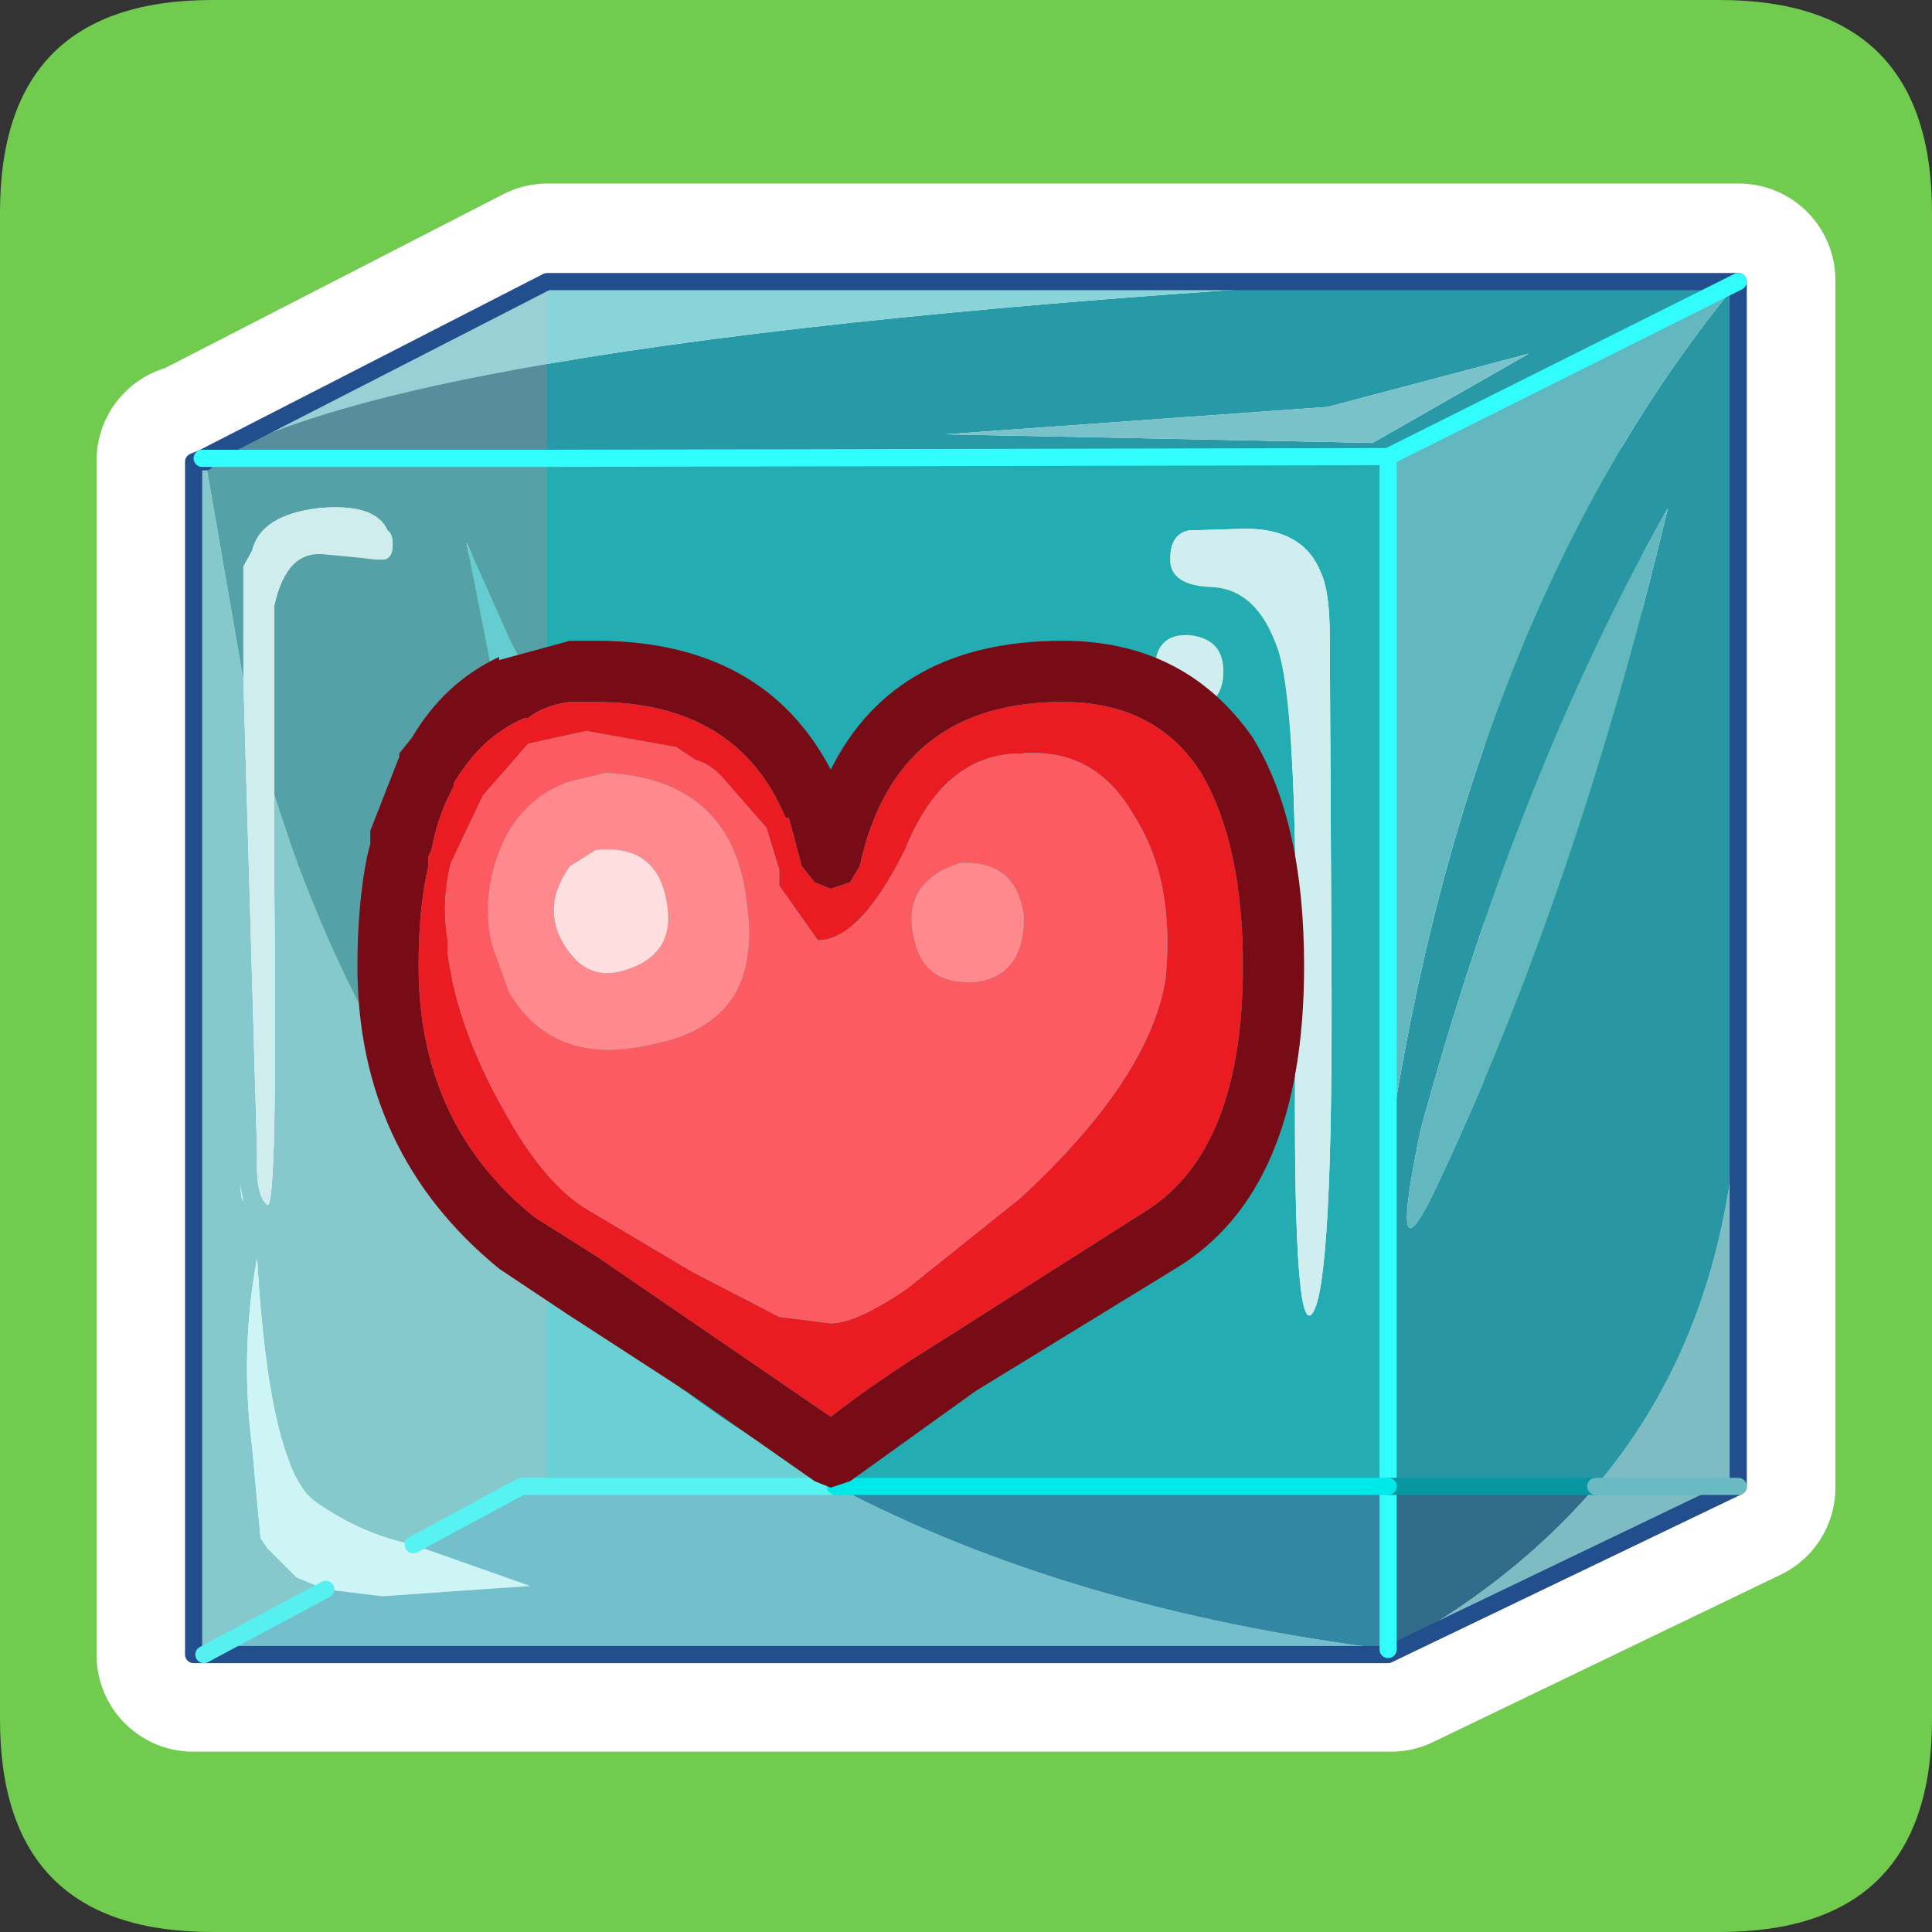 <?xml version="1.0" encoding="UTF-8" standalone="no"?>
<svg xmlns:ffdec="https://www.free-decompiler.com/flash" xmlns:xlink="http://www.w3.org/1999/xlink" ffdec:objectType="frame" height="30.0px" width="30.0px" xmlns="http://www.w3.org/2000/svg">
  <rect width="100%" height="100%" fill="#333333" stroke="none"/>
  <g transform="matrix(1.0, 0.0, 0.0, 1.0, 0.0, 0.0)">
    <use ffdec:characterId="1" height="30.0" transform="matrix(1.0, 0.0, 0.0, 1.0, 0.0, 0.0)" width="30.0" xlink:href="#shape0"/>
    <use ffdec:characterId="3" height="40.5" transform="matrix(0.533, 0.0, 0.0, 0.533, 2.873, 4.239)" width="45.5" xlink:href="#sprite0"/>
    <use ffdec:characterId="4" height="13.15" transform="matrix(1.0, 0.0, 0.0, 1.0, 5.55, 9.95)" width="14.7" xlink:href="#shape2"/>
  </g>
  <defs>
    <g id="shape0" transform="matrix(1.0, 0.0, 0.0, 1.0, 0.0, 0.0)">
      <path d="M0.0 0.0 L30.0 0.0 30.0 30.0 0.0 30.0 0.0 0.0" fill="#33cc66" fill-opacity="0.0" fill-rule="evenodd" stroke="none"/>
      <path d="M3.3 0.0 L26.7 0.0 Q30.0 0.0 30.0 3.3 L30.0 26.7 Q30.0 30.0 26.7 30.0 L3.3 30.0 Q0.0 30.0 0.0 26.7 L0.0 3.3 Q0.0 0.0 3.3 0.0" fill="#70cb4e" fill-rule="evenodd" stroke="none"/>
      <path d="M27.0 4.35 L8.5 4.35 3.15 7.1 21.55 7.1 27.0 4.35 27.0 23.1 21.6 25.7 3.15 25.7 3.0 25.7 3.0 7.15 3.15 7.1 M27.0 23.1 L21.55 23.1 21.6 25.7 M6.4 24.0 L8.1 23.1 21.55 23.1 21.55 7.1 M5.05 24.7 L3.15 25.7" fill="none" stroke="#ffffff" stroke-linecap="round" stroke-linejoin="round" stroke-width="3.0"/>
    </g>
    <g id="sprite0" transform="matrix(1.0, 0.0, 0.0, 1.0, 45.25, 40.25)">
      <use ffdec:characterId="2" height="40.5" transform="matrix(1.0, 0.0, 0.0, 1.0, -45.25, -40.25)" width="45.5" xlink:href="#shape1"/>
    </g>
    <g id="shape1" transform="matrix(1.0, 0.0, 0.0, 1.0, 45.25, 40.25)">
      <path d="M0.0 -16.45 L0.0 -4.9 -10.1 -0.05 -10.15 -0.15 Q-6.55 -2.1 -4.15 -4.9 -0.25 -9.5 0.0 -16.45 M0.0 -4.9 L-4.15 -4.9 0.0 -4.9" fill="#7cbcc2" fill-rule="evenodd" stroke="none"/>
      <path d="M0.0 -40.0 L0.0 -16.45 Q-0.25 -9.5 -4.15 -4.9 L-10.2 -4.9 -10.2 -14.7 Q-7.85 -30.5 0.0 -40.0 M-8.9 -13.4 Q-4.75 -22.1 -2.05 -33.4 -6.45 -25.6 -9.25 -15.3 -10.2 -10.75 -8.9 -13.4" fill="#2897a3" fill-rule="evenodd" stroke="none"/>
      <path d="M-44.7 0.0 L-45.0 0.0 -45.0 -34.75 -44.65 -34.75 -43.55 -28.4 -43.15 -14.6 Q-43.2 -13.35 -42.85 -13.1 -42.55 -12.95 -42.65 -22.6 L-42.65 -25.05 Q-40.05 -16.8 -34.7 -11.2 L-34.7 -4.9 -35.45 -4.9 -38.6 -3.2 Q-40.1 -3.5 -41.45 -4.45 -42.8 -5.45 -43.15 -11.55 -43.65 -8.85 -43.3 -6.1 L-43.05 -3.4 -42.85 -3.1 -42.0 -2.25 -41.15 -1.9 -44.7 0.0 M-43.6 -13.3 L-43.55 -13.2 -43.65 -13.7 -43.6 -13.3" fill="#86c9cd" fill-rule="evenodd" stroke="none"/>
      <path d="M-44.75 -34.85 L-34.7 -40.0 -34.7 -37.6 Q-41.45 -36.45 -44.4 -34.85 L-44.65 -34.75 -44.75 -34.85 -44.4 -34.85 -44.75 -34.85" fill="#99d0d6" fill-rule="evenodd" stroke="none"/>
      <path d="M-44.65 -34.75 L-44.4 -34.85 -34.7 -34.85 -44.4 -34.85 Q-41.45 -36.45 -34.7 -37.6 L-34.7 -34.85 -34.7 -34.75 -44.65 -34.75" fill="#578d9d" fill-rule="evenodd" stroke="none"/>
      <path d="M-44.65 -34.75 L-34.7 -34.75 -34.7 -27.4 -35.8 -29.6 -37.05 -32.4 -36.1 -27.6 -35.6 -26.25 -34.7 -24.55 -34.7 -20.65 -36.45 -23.3 -34.7 -18.7 -34.7 -11.2 Q-40.05 -16.8 -42.65 -25.05 L-42.65 -30.55 Q-42.3 -32.2 -41.15 -32.05 L-40.1 -31.95 -39.7 -31.9 -39.65 -31.9 -39.5 -31.9 Q-39.2 -31.9 -39.2 -32.35 -39.2 -32.65 -39.35 -32.75 -39.7 -33.55 -41.35 -33.4 -43.05 -33.2 -43.3 -32.15 L-43.55 -31.7 -43.55 -31.55 -43.55 -31.4 -43.55 -28.4 -44.65 -34.75" fill="#54a1a8" fill-rule="evenodd" stroke="none"/>
      <path d="M-43.55 -28.4 L-43.55 -31.4 -43.55 -31.55 -43.55 -31.7 -43.3 -32.15 Q-43.05 -33.2 -41.35 -33.4 -39.7 -33.55 -39.35 -32.75 -39.2 -32.65 -39.2 -32.35 -39.2 -31.9 -39.5 -31.9 L-39.65 -31.9 -39.7 -31.9 -40.1 -31.95 -41.15 -32.05 Q-42.3 -32.2 -42.65 -30.55 L-42.65 -25.05 -42.65 -22.6 Q-42.55 -12.95 -42.85 -13.1 -43.2 -13.35 -43.15 -14.6 L-43.55 -28.4 M-43.6 -13.3 L-43.65 -13.7 -43.55 -13.2 -43.6 -13.3" fill="#d0edee" fill-rule="evenodd" stroke="none"/>
      <path d="M-41.15 -1.9 L-42.0 -2.25 -42.85 -3.1 -43.05 -3.4 -43.3 -6.1 Q-43.65 -8.85 -43.15 -11.55 -42.8 -5.45 -41.45 -4.45 -40.1 -3.5 -38.6 -3.2 L-35.2 -2.0 -39.5 -1.7 -41.15 -1.9" fill="#cef5f5" fill-rule="evenodd" stroke="none"/>
      <path d="M-10.2 -14.7 L-10.2 -4.9 -26.3 -4.9 Q-31.1 -7.45 -34.7 -11.2 L-34.7 -18.7 -34.05 -17.45 Q-30.95 -12.5 -21.55 -8.65 -26.3 -11.75 -29.15 -14.25 -32.05 -16.8 -34.7 -20.65 L-34.7 -24.55 Q-31.95 -20.05 -24.65 -15.55 -28.85 -19.4 -31.25 -22.3 -33.1 -24.55 -34.7 -27.4 L-34.7 -34.75 -10.6 -34.75 -10.2 -34.9 -10.2 -14.7 M-16.95 -28.1 Q-16.8 -27.6 -16.0 -27.6 -15.0 -27.6 -15.0 -28.65 -15.0 -29.6 -16.0 -29.7 -17.0 -29.75 -17.0 -28.65 L-16.95 -28.1 M-12.15 -31.5 Q-12.65 -32.8 -14.35 -32.8 L-16.0 -32.75 Q-16.55 -32.65 -16.55 -31.9 -16.55 -31.15 -15.35 -31.1 -14.0 -31.05 -13.4 -29.25 -12.8 -27.4 -12.9 -18.25 -13.0 -9.1 -12.4 -9.95 -11.8 -10.8 -11.85 -20.1 L-11.9 -29.65 Q-11.9 -30.95 -12.15 -31.5" fill="#23acb2" fill-rule="evenodd" stroke="none"/>
      <path d="M-12.15 -31.5 Q-11.9 -30.95 -11.9 -29.65 L-11.85 -20.1 Q-11.8 -10.8 -12.4 -9.95 -13.0 -9.1 -12.9 -18.25 -12.8 -27.4 -13.4 -29.25 -14.0 -31.05 -15.35 -31.1 -16.55 -31.15 -16.55 -31.9 -16.55 -32.65 -16.0 -32.75 L-14.35 -32.8 Q-12.65 -32.8 -12.15 -31.5 M-16.95 -28.1 L-17.0 -28.65 Q-17.0 -29.75 -16.0 -29.7 -15.0 -29.6 -15.0 -28.65 -15.0 -27.6 -16.0 -27.6 -16.8 -27.6 -16.95 -28.1" fill="#d0eeef" fill-rule="evenodd" stroke="none"/>
      <path d="M-10.95 -40.0 L0.0 -40.0 -10.2 -34.9 -10.6 -34.75 -34.7 -34.75 -34.7 -34.85 -10.2 -34.9 -34.7 -34.85 -34.7 -37.6 Q-26.0 -39.1 -10.95 -40.0 M-10.65 -35.3 L-6.1 -37.9 -11.95 -36.35 -23.1 -35.55 -10.65 -35.3" fill="#2899a7" fill-rule="evenodd" stroke="none"/>
      <path d="M-10.65 -35.3 L-23.1 -35.55 -11.95 -36.35 -6.1 -37.9 -10.65 -35.3" fill="#79c2c9" fill-rule="evenodd" stroke="none"/>
      <path d="M-34.7 -40.0 L-10.95 -40.0 Q-26.0 -39.1 -34.7 -37.6 L-34.7 -40.0" fill="#88d4d8" fill-rule="evenodd" stroke="none"/>
      <path d="M-34.7 -18.7 L-36.45 -23.3 -34.7 -20.65 Q-32.05 -16.8 -29.15 -14.25 -26.3 -11.75 -21.55 -8.65 -30.95 -12.5 -34.05 -17.45 L-34.7 -18.7 M-34.7 -24.55 L-35.6 -26.25 -36.1 -27.6 -37.05 -32.4 -35.8 -29.6 -34.7 -27.4 Q-33.1 -24.55 -31.25 -22.3 -28.85 -19.4 -24.65 -15.55 -31.95 -20.05 -34.7 -24.55" fill="#65ccd1" fill-rule="evenodd" stroke="none"/>
      <path d="M-10.2 0.0 L-44.7 0.0 -41.15 -1.9 -39.5 -1.7 -35.2 -2.0 -38.6 -3.2 -35.45 -4.9 -34.7 -4.9 -26.3 -4.9 Q-19.45 -1.3 -10.2 -0.15 L-10.2 0.0" fill="#73bfcb" fill-rule="evenodd" stroke="none"/>
      <path d="M-34.7 -4.9 L-34.7 -11.2 Q-31.1 -7.45 -26.3 -4.9 L-34.7 -4.9" fill="#6ad0d4" fill-rule="evenodd" stroke="none"/>
      <path d="M-8.9 -13.4 Q-10.2 -10.75 -9.25 -15.3 -6.45 -25.6 -2.05 -33.4 -4.75 -22.1 -8.9 -13.4" fill="#63b7be" fill-rule="evenodd" stroke="none"/>
      <path d="M-10.2 -4.9 L-4.15 -4.9 Q-6.55 -2.1 -10.15 -0.15 L-10.2 -0.15 -10.2 -4.9" fill="#306c8a" fill-rule="evenodd" stroke="none"/>
      <path d="M-26.3 -4.9 L-10.2 -4.9 -10.2 -0.15 Q-19.45 -1.3 -26.3 -4.9" fill="#3287a2" fill-rule="evenodd" stroke="none"/>
      <path d="M0.0 -40.0 Q-7.85 -30.5 -10.2 -14.7 L-10.2 -34.9 0.0 -40.0" fill="#63b7bf" fill-rule="evenodd" stroke="none"/>
      <path d="M0.0 -40.0 L0.0 -16.45 0.0 -4.9 -10.1 -0.05 -10.2 0.0 -44.7 0.0 -45.0 0.0 -45.0 -34.75 -44.75 -34.85 -34.7 -40.0 -10.95 -40.0 0.0 -40.0 M-44.65 -34.75 L-45.0 -34.75 M-10.2 -0.15 L-10.2 0.0" fill="none" stroke="#224e8d" stroke-linecap="round" stroke-linejoin="round" stroke-width="0.5"/>
      <path d="M-10.2 -14.7 L-10.2 -4.9 -10.2 -0.15 M-44.4 -34.85 L-44.75 -34.85 M-34.7 -34.85 L-44.4 -34.85 M-10.2 -34.9 L-34.7 -34.85 M-10.2 -14.7 L-10.2 -34.9 0.0 -40.0" fill="none" stroke="#31fdfd" stroke-linecap="round" stroke-linejoin="round" stroke-width="0.5"/>
      <path d="M-38.6 -3.2 L-35.45 -4.9 -34.7 -4.9 -26.3 -4.9" fill="none" stroke="#57f3f3" stroke-linecap="round" stroke-linejoin="round" stroke-width="0.5"/>
      <path d="M-10.2 -4.9 L-4.15 -4.9" fill="none" stroke="#0897a2" stroke-linecap="round" stroke-linejoin="round" stroke-width="0.5"/>
      <path d="M-26.3 -4.9 L-10.2 -4.9" fill="none" stroke="#00e9e9" stroke-linecap="round" stroke-linejoin="round" stroke-width="0.5"/>
      <path d="M-41.15 -1.9 L-44.7 0.0" fill="none" stroke="#57f0f0" stroke-linecap="round" stroke-linejoin="round" stroke-width="0.5"/>
      <path d="M-4.15 -4.9 L0.0 -4.9" fill="none" stroke="#69bac2" stroke-linecap="round" stroke-linejoin="round" stroke-width="0.5"/>
    </g>
    <g id="shape2" transform="matrix(1.0, 0.0, 0.0, 1.0, -5.55, -9.95)">
      <path d="M18.65 12.0 Q17.95 10.9 16.5 10.9 13.9 10.9 13.35 13.45 L13.2 13.7 12.9 13.8 12.65 13.7 12.45 13.45 12.25 12.7 12.2 12.7 Q11.45 10.9 9.25 10.9 L9.05 10.9 9.0 10.9 8.85 10.9 Q8.45 10.95 8.2 11.15 L8.15 11.15 Q7.55 11.4 7.15 12.0 L7.05 12.15 7.05 12.2 Q6.8 12.65 6.7 13.2 L6.65 13.3 6.65 13.45 Q6.5 14.1 6.5 15.0 6.5 17.45 8.3 18.9 L9.25 19.5 11.15 20.8 12.9 22.0 Q13.6 21.45 14.65 20.8 L17.8 18.8 Q19.3 17.85 19.3 15.0 19.3 13.1 18.65 12.0 M16.5 9.95 Q18.4 9.95 19.45 11.45 20.25 12.75 20.25 15.0 20.25 18.5 18.25 19.7 L15.15 21.6 13.2 23.0 12.9 23.1 12.65 23.0 10.65 21.6 8.8 20.4 7.75 19.7 Q5.55 17.9 5.55 15.0 5.55 14.05 5.7 13.3 L5.75 13.1 5.75 13.0 5.75 12.9 6.2 11.75 6.2 11.7 6.4 11.45 Q6.9 10.6 7.75 10.2 L7.75 10.25 8.85 9.95 9.05 9.95 9.25 9.95 Q11.85 9.95 12.9 11.95 13.9 9.95 16.5 9.95" fill="#780c16" fill-rule="evenodd" stroke="none"/>
      <path d="M10.8 11.8 L10.5 11.6 9.1 11.35 8.2 11.55 7.5 12.35 7.0 13.4 Q6.85 14.0 6.95 14.6 L6.95 14.8 Q7.1 15.95 7.8 17.2 8.45 18.4 9.15 18.8 L10.75 19.75 12.1 20.45 12.9 20.55 Q13.3 20.55 14.1 20.0 L15.85 18.6 Q17.85 16.75 18.1 15.2 18.25 13.65 17.6 12.65 17.0 11.6 15.85 11.7 14.65 11.7 14.05 13.2 13.35 14.6 12.7 14.6 L12.1 13.75 12.1 13.5 11.9 12.85 11.2 12.05 Q11.0 11.85 10.8 11.8 M18.65 12.0 Q19.3 13.1 19.3 15.0 19.3 17.85 17.8 18.8 L14.65 20.8 Q13.6 21.45 12.9 22.0 L11.15 20.8 9.25 19.5 8.3 18.9 Q6.5 17.45 6.5 15.0 6.5 14.1 6.65 13.45 L6.65 13.3 6.7 13.2 Q6.8 12.65 7.05 12.2 L7.05 12.15 7.15 12.0 Q7.55 11.4 8.15 11.15 L8.2 11.15 Q8.45 10.95 8.85 10.9 L9.0 10.9 9.05 10.9 9.25 10.9 Q11.45 10.9 12.2 12.7 L12.25 12.7 12.45 13.45 12.65 13.7 12.9 13.8 13.2 13.7 13.35 13.45 Q13.9 10.9 16.5 10.9 17.95 10.9 18.65 12.0" fill="#ea1c22" fill-rule="evenodd" stroke="none"/>
      <path d="M10.8 11.8 Q11.0 11.85 11.2 12.05 L11.9 12.85 12.1 13.5 12.1 13.75 12.7 14.6 Q13.35 14.6 14.05 13.2 14.65 11.7 15.85 11.7 17.0 11.6 17.6 12.65 18.25 13.65 18.1 15.2 17.85 16.75 15.85 18.6 L14.1 20.0 Q13.3 20.55 12.9 20.55 L12.1 20.45 10.75 19.75 9.15 18.8 Q8.45 18.4 7.8 17.2 7.1 15.95 6.95 14.8 L6.95 14.6 Q6.85 14.0 7.0 13.4 L7.5 12.35 8.2 11.55 9.1 11.35 10.5 11.6 10.8 11.8 M9.4 12.0 L8.8 12.15 Q7.9 12.5 7.65 13.55 7.5 14.15 7.65 14.7 L7.9 15.4 Q8.6 16.6 10.2 16.2 11.85 15.85 11.6 14.05 11.4 12.1 9.4 12.0 M15.15 15.25 Q15.9 15.15 15.9 14.25 15.8 13.35 14.9 13.4 L14.65 13.5 Q14.0 13.85 14.2 14.6 14.35 15.3 15.15 15.25" fill="#fc5c61" fill-rule="evenodd" stroke="none"/>
      <path d="M9.4 12.0 Q11.4 12.1 11.6 14.05 11.85 15.85 10.2 16.2 8.6 16.6 7.9 15.4 L7.65 14.7 Q7.5 14.15 7.65 13.55 7.9 12.5 8.8 12.15 L9.4 12.0 M9.25 13.2 L8.85 13.45 Q8.35 14.15 8.85 14.8 9.2 15.25 9.75 15.05 10.5 14.8 10.35 14.0 10.2 13.1 9.25 13.2 M15.15 15.25 Q14.35 15.3 14.2 14.6 14.0 13.85 14.65 13.5 L14.9 13.4 Q15.8 13.35 15.9 14.25 15.9 15.15 15.15 15.25" fill="#ff898d" fill-rule="evenodd" stroke="none"/>
      <path d="M9.25 13.2 Q10.2 13.1 10.35 14.0 10.5 14.8 9.75 15.05 9.2 15.25 8.85 14.8 8.35 14.15 8.85 13.45 L9.25 13.2" fill="#ffdedf" fill-rule="evenodd" stroke="none"/>
    </g>
  </defs>
</svg>
